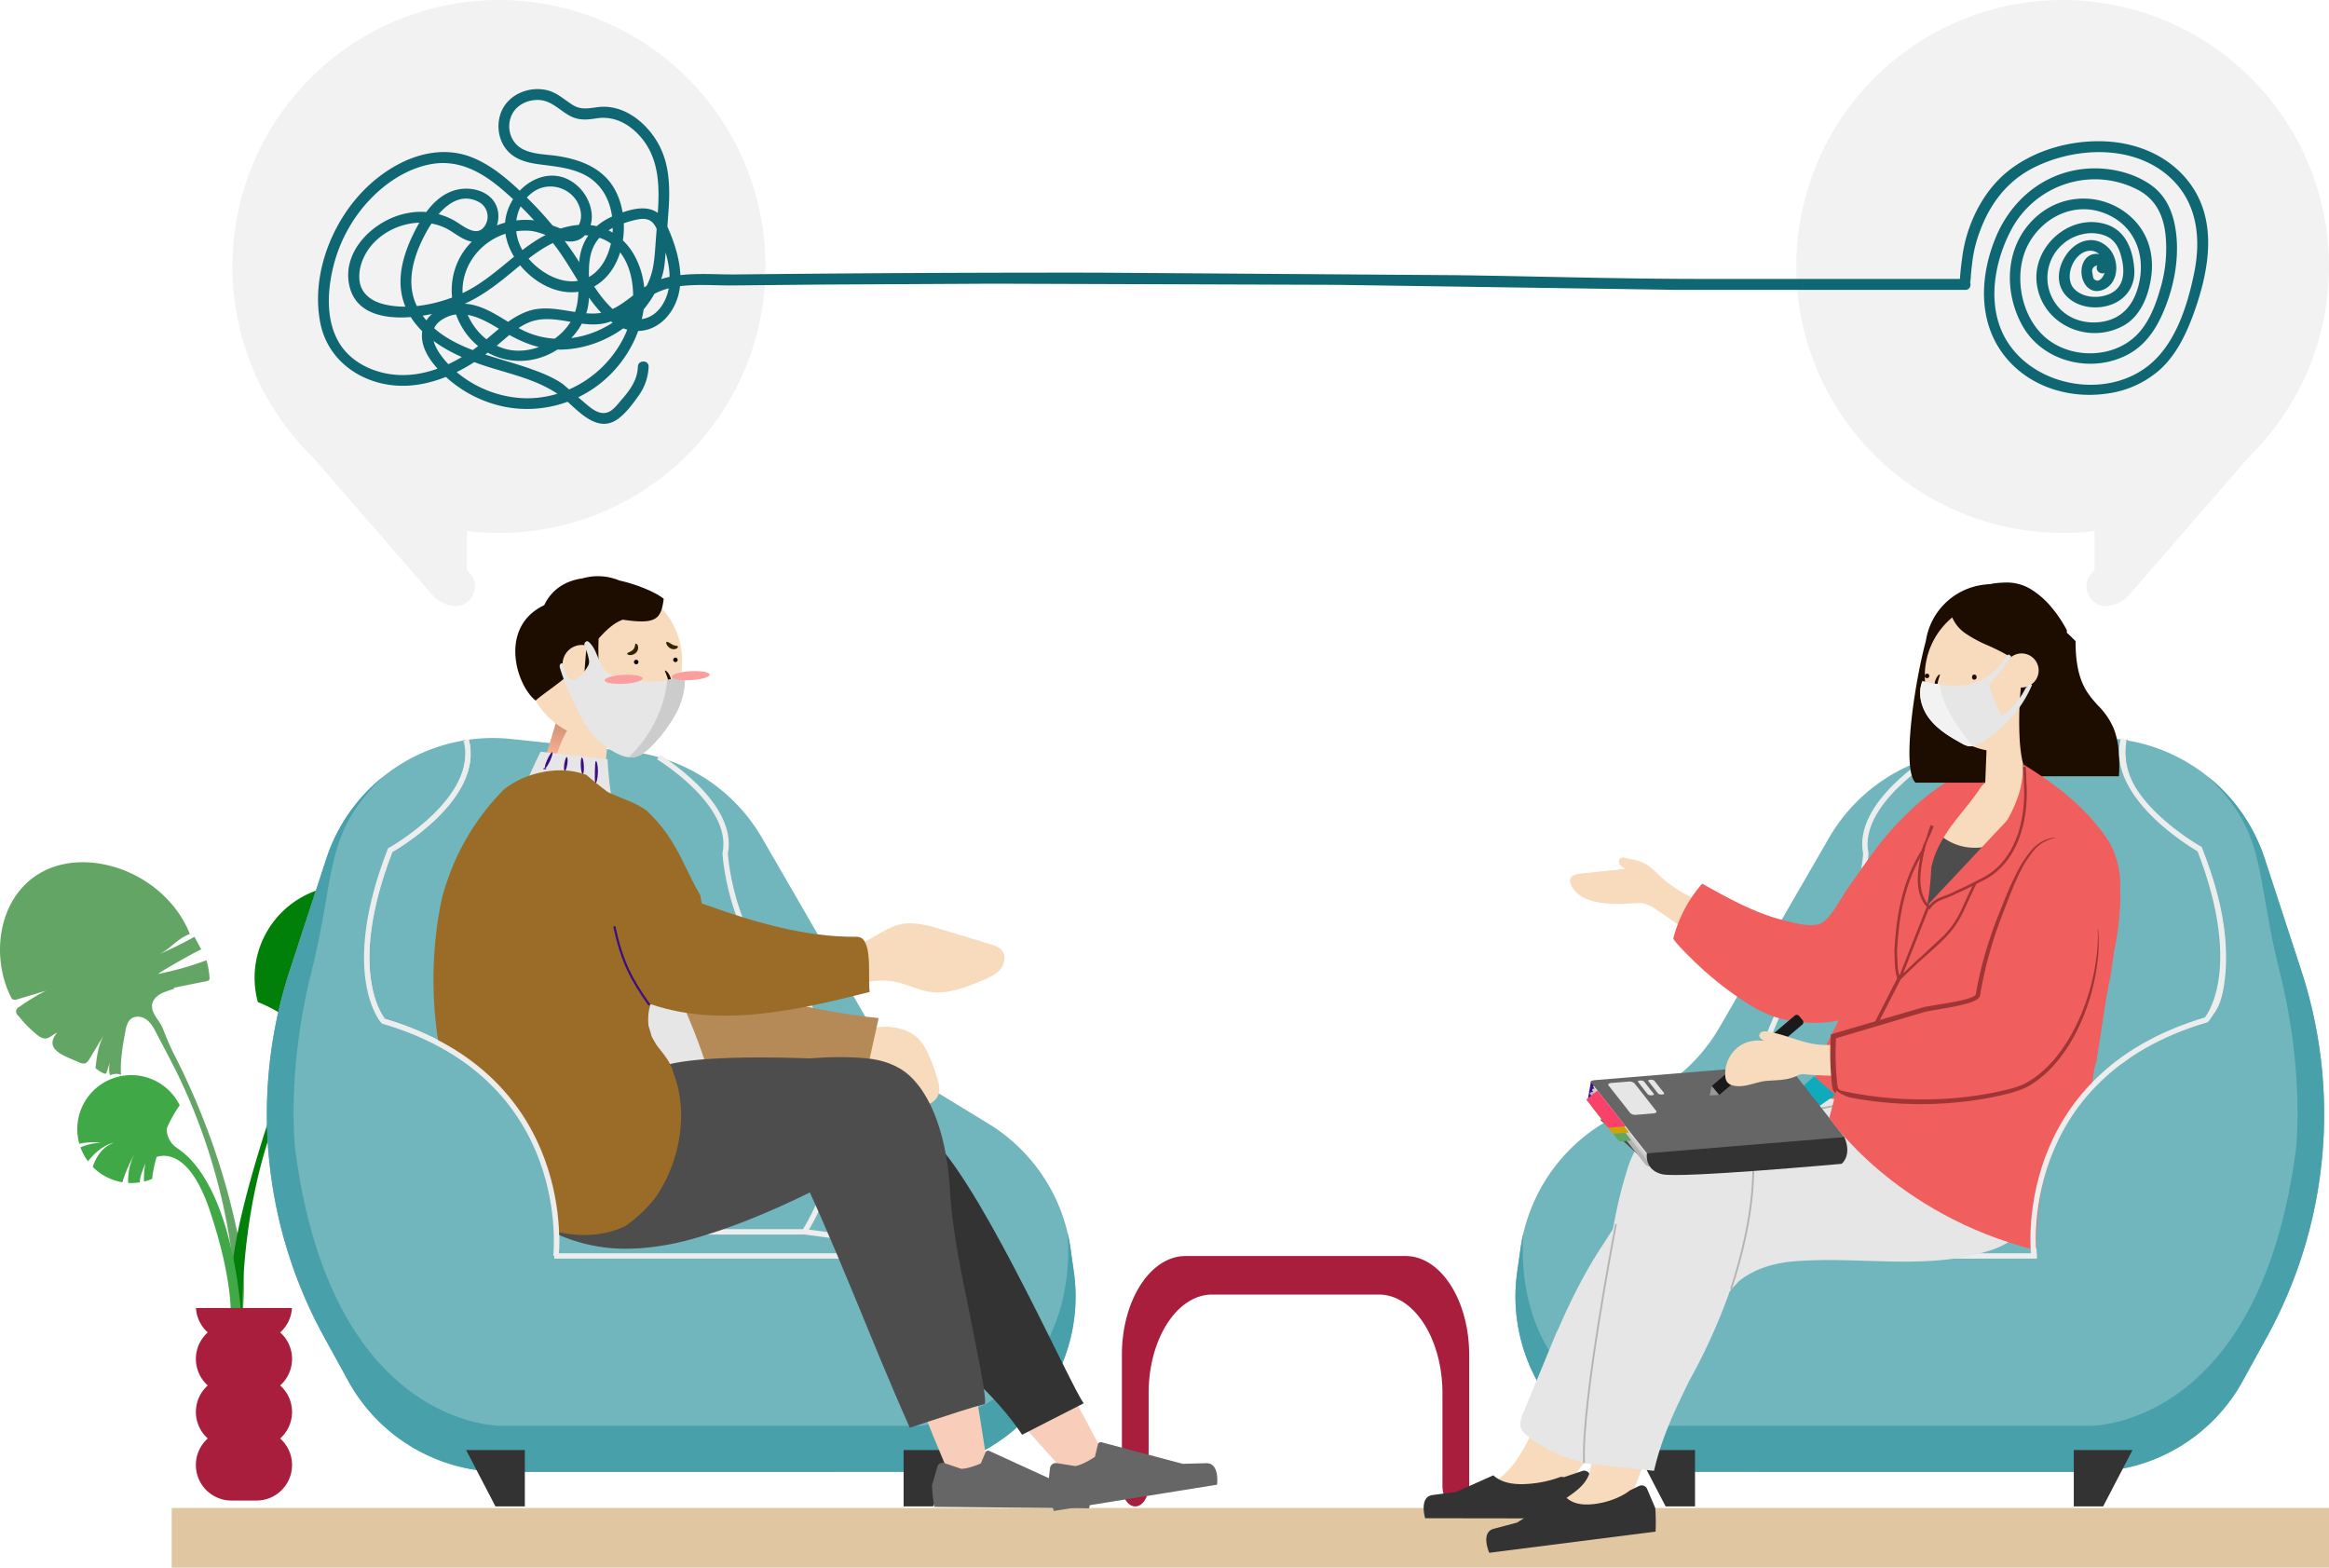 <svg xmlns="http://www.w3.org/2000/svg" width="624" height="420" fill="none" xmlns:v="https://vecta.io/nano"><style><![CDATA[.B{fill:#f7dbbc}.C{fill:#e6e6e6}.D{stroke-miterlimit:10}.E{fill:#333}.F{fill:#1c0d00}.G{fill:#f15e5e}.H{fill:#71b6bd}.I{stroke:#ededed}.J{stroke-width:1.439}.K{fill:#4d4d4d}]]></style><path fill="#ac6700" fill-opacity=".37" d="M46 404h578v16H46z"/><path d="M61.503 331.945c1.041 6.583 1.737 13.699 1.411 20.392a50.2 50.2 0 0 1-1.775 10.993c-.36 1.291-4.117 8.757-3.743 9.457.48.907 1.886.912 2.682.264s1.128-1.698 1.406-2.682c3.071-10.892 5.081-23.9 3.085-35.152a188.09 188.09 0 0 0-9.98-35.094 188.87 188.87 0 0 0-7.845-17.451c-1.247-2.437-2.197-4.798-3.181-7.269-.806-2.015-3.167-3.963-2.802-6.31.202-1.271 1.228-2.279 2.366-2.879s2.399-.907 3.618-1.372c.168.101-.24.24-.24.043s.23-.288.422-.326l8.464-1.723c.238-.02.462-.126.629-.297a.96.96 0 0 0 .115-.653c-.101-1.568-.375-3.121-.816-4.63-4.211 1.577-8.544 2.806-12.955 3.676.797-.778 11.463-6.761 11.573-6.555l-1.843-3.407c-3.126 1.758-6.346 3.344-9.644 4.751 3.152-1.349 4.957-4.28 8.426-5.485-3.575-8.991-11.842-15.791-21.198-18.233-5.436-1.439-11.367-1.439-16.549.72-13.344 5.623-16.069 22.705-10.191 34.398a1.44 1.44 0 0 0 .456.61 1.49 1.49 0 0 0 1.219 0l7.677-2.299a56.55 56.55 0 0 0-7.121 4.319c-.223.091-.417.24-.563.432a1.35 1.35 0 0 0-.164 1.36c.096.221.25.412.444.554a32.97 32.97 0 0 0 4.875 4.995c.758.628 1.665 1.262 2.639 1.099 1.06-.178 1.919-1.157 2.879-1.517-3.8 4.612 2.236 6.281 5.83 7.893.481.285 1.044.398 1.598.322.614-.158 1.003-.753 1.329-1.296l3.699-6.156c-1.473 2.841-1.756 5.59-2.154 8.704.668.598 1.428 1.084 2.25 1.44.072.041.152.067.234.077a.62.62 0 0 0 .246-.02c.074-.048.138-.11.188-.184a.65.65 0 0 0 .1-.243l.864-2.701a7.29 7.29 0 0 0 0 3.565 4.27 4.27 0 0 1 2.956-.182c-.23-3.839.456-7.677 1.142-11.458.235-1.315.557-2.764 1.636-3.551s2.769-.605 3.925.182 1.919 2.02 2.548 3.263c2.226 4.318 4.578 8.579 6.66 12.993 3.387 7.176 6.228 14.598 8.498 22.202 2.012 6.695 3.575 13.517 4.678 20.421z" fill="#63a564"/><path d="M116.802 268.58c1.022-3.671 1.183-7.529.469-11.273s-2.282-7.273-4.583-10.311-5.273-5.503-8.684-7.204-7.168-2.591-10.979-2.601a24.76 24.76 0 0 0-19.714 9.702c-2.317 3.026-3.904 6.547-4.637 10.287s-.593 7.599.411 11.275a39.45 39.45 0 0 1 7.221 3.791l.038.024c.345.235 2.965 2.231 1.919 8.109-1.142 6.286-19.241 51.849-16.064 70.025l1.943 16.894 1.224-3.195s-4.774-45.583 16.496-81.21c0 0 3.517-2.74 7.154.72a47.91 47.91 0 0 1 2.222 2.98 22.87 22.87 0 0 0 1.723.062c1.87.002 3.734-.209 5.556-.629-1.307-5.98-4.084-11.541-8.08-16.179 0 0 7.831 8.066 10.752 15.426a24.75 24.75 0 0 0 8.666-5.278c-.638-1.881-3.839-10.163-11.165-10.163a17.83 17.83 0 0 1 7.986 1.485 17.82 17.82 0 0 1 6.499 4.873 24.68 24.68 0 0 0 2.088-3.541 7.64 7.64 0 0 0-2.059-3.009c-.919-.822-2.024-1.41-3.219-1.712 0 0 3.972-.471 6.818.652z" fill="#007f09"/><path d="M64.558 351.761s-1.895-34.148-17.149-44.22a6.13 6.13 0 0 1-2.035-2.248 6.14 6.14 0 0 1-.71-2.948 34.33 34.33 0 0 1 3.071-5.653 18.66 18.66 0 0 1 .408-.585 14.46 14.46 0 0 0-7.697-7.076c-3.358-1.317-7.087-1.331-10.455-.039a14.46 14.46 0 0 0-8.742 17.426 17.26 17.26 0 0 1 5.791-.268 15.39 15.39 0 0 0-5.48 1.228c.443 1.23 1.052 2.394 1.809 3.46l.201.278c3.656-4.626 6.962-4.966 6.962-4.966-3.306 1.123-4.918 4.15-5.686 6.453 2.15 2.193 4.944 3.64 7.975 4.132.581-2.447 2.495-6.267 3.234-7.678-1.225 2.434-1.813 5.138-1.708 7.86a14.38 14.38 0 0 0 3.143-.168c-.13-1.531 1.209-4.443 1.607-5.278-.619 1.439-.523 5.057-.523 5.062a14.39 14.39 0 0 0 2.207-.729c.057-.725.163-1.44.288-2.14.231-1.255.531-2.496.897-3.719 2.087-.696 8.872-1.511 14.174 14.169 6.353 18.771 5.662 28.458 5.662 28.458l2.754-.811zm-28.252-43.183c.014-.03.03-.059.048-.087-.015.025-.031.049-.048.072v.015z" fill="#40a847"/><path d="M75.062 356.964a9.52 9.52 0 0 0 2.233-2.961 9.51 9.51 0 0 0 .93-3.589H52.501c.145 2.517 1.285 4.873 3.167 6.55a9.49 9.49 0 0 0-3.186 7.101c.001 1.342.283 2.669.832 3.894a9.5 9.5 0 0 0 2.354 3.212 9.52 9.52 0 0 0-3.185 7.104 9.51 9.51 0 0 0 .833 3.892c.549 1.225 1.351 2.319 2.352 3.212a9.49 9.49 0 0 0-3.186 7.101 9.52 9.52 0 0 0 .725 3.645c.479 1.156 1.18 2.205 2.065 3.09a9.52 9.52 0 0 0 6.735 2.789h6.717c2.526 0 4.949-1.003 6.735-2.789s2.79-4.209 2.79-6.735a9.51 9.51 0 0 0-.831-3.891 9.5 9.5 0 0 0-2.35-3.21 9.54 9.54 0 0 0 2.349-3.213 9.52 9.52 0 0 0 .831-3.891c0-1.341-.283-2.668-.831-3.892a9.53 9.53 0 0 0-2.349-3.212 9.51 9.51 0 0 0 2.35-3.213 9.52 9.52 0 0 0 .831-3.893 9.51 9.51 0 0 0-.831-3.891 9.5 9.5 0 0 0-2.35-3.21h-.005zm318.567 5.987v35.074c0 3.066-1.602 5.552-3.579 5.552s-3.58-2.486-3.58-5.552v-24.754c0-14.61-7.634-26.452-17.052-26.452h-44.624c-9.414 0-17.048 11.842-17.048 26.452v24.754c0 3.066-1.602 5.552-3.579 5.552s-3.58-2.486-3.58-5.552v-35.074c0-14.611 7.634-26.453 17.048-26.453h58.956c9.404 0 17.038 11.842 17.038 26.453z" fill="#aa1e3d"/><path d="M213.969 394.334h-79.482a46.96 46.96 0 0 1-23.915-6.543 46.97 46.97 0 0 1-17.253-17.808l-6.506-11.837c-8.164-14.858-13.191-31.234-14.771-48.113a123.89 123.89 0 0 1 5.587-50.019l9.783-29.917a46.96 46.96 0 0 1 19.102-24.826c9.021-5.846 19.774-8.42 30.464-7.293l31.461 3.32c7.365.776 14.441 3.283 20.652 7.315s11.38 9.478 15.085 15.889l29.308 50.707c3.931 6.797 9.502 12.501 16.203 16.593l15.091 9.207a47 47 0 0 1 14.799 14.296 46.99 46.99 0 0 1 7.272 19.249l.878 6.237c1.084 7.69.244 15.528-2.445 22.813a46.96 46.96 0 0 1-12.962 18.932c-8.584 7.587-19.645 11.774-31.102 11.774l-27.249.024z" class="H"/><g class="D I J"><path d="M176.438 202.835s20.632 12.423 17.854 25.838c0 0 1.603 28.036 21.285 38.688 0 0 19.433 30.709 0 62.641l48.582 6.477h-115.21s5.552-47.655-46.269-62.923c0 0-11.103-12.476 1.852-45.804 0 0 24.553-13.68 20.373-29.509"/><path d="M215.578 330.021H149.07"/></g><path d="M93.319 369.985l-6.506-11.838c-8.164-14.858-13.191-31.234-14.771-48.113a123.89 123.89 0 0 1 5.587-50.019l9.783-29.917a46.85 46.85 0 0 1 15.114-21.923c-15.896 15.46-12.336 25.186-19.116 52.3s-4.318 47.502-4.318 47.502c9.865 75.27 55.515 74.017 55.515 74.017h112.278c44.82-7.979 39.125-51.547 39.072-51.964.36 1.487.652 2.994.868 4.525l.878 6.237c1.084 7.69.244 15.528-2.445 22.813a46.96 46.96 0 0 1-12.962 18.932c-8.584 7.587-19.645 11.774-31.102 11.774H134.487a46.97 46.97 0 0 1-23.911-6.532 46.98 46.98 0 0 1-17.257-17.794z" fill="#47a0aa"/><path d="M480.232 394.335h79.482c8.413 0 16.672-2.26 23.913-6.544a46.96 46.96 0 0 0 17.251-17.807l6.506-11.837a123.87 123.87 0 0 0 14.775-48.113 123.89 123.89 0 0 0-5.586-50.02l-9.774-29.917c-3.341-10.219-10.086-18.983-19.109-24.828s-19.779-8.419-30.471-7.291l-31.462 3.321a46.97 46.97 0 0 0-20.651 7.316c-6.211 4.033-11.38 9.477-15.086 15.888l-29.307 50.707a46.98 46.98 0 0 1-16.199 16.592l-15.095 9.208c-5.924 3.615-10.974 8.499-14.785 14.299s-6.29 12.373-7.258 19.245l-.883 6.238c-1.083 7.689-.242 15.527 2.447 22.812s7.141 13.79 12.96 18.932a46.98 46.98 0 0 0 31.107 11.775l27.225.024z" class="H"/><g class="D J"><path d="M517.764 202.835s-20.633 12.423-17.859 25.838c0 0-1.603 28.036-21.28 38.688 0 0-19.433 30.709 0 62.641l-48.582 6.477h115.205s-5.552-47.655 46.269-62.923c0 0 11.103-12.476-1.852-45.804 0 0-24.548-13.68-20.369-29.509" class="I"/><path d="M478.625 330.021h66.508" stroke="#e6e6e6"/></g><path d="M600.878 369.985l6.506-11.838c8.166-14.857 13.194-31.233 14.775-48.113s-.321-33.904-5.586-50.019l-9.774-29.917a46.86 46.86 0 0 0-15.095-21.923c15.896 15.46 12.341 25.186 19.116 52.3s4.318 47.502 4.318 47.502c-9.894 75.27-55.544 74.017-55.544 74.017H447.316c-44.82-7.979-39.129-51.547-39.072-51.964-.359 1.487-.652 2.994-.868 4.525l-.883 6.237c-1.083 7.69-.242 15.528 2.447 22.813s7.141 13.789 12.96 18.932c8.586 7.587 19.649 11.774 31.107 11.774h106.707c8.411.003 16.668-2.254 23.909-6.533a46.97 46.97 0 0 0 17.255-17.793z" fill="#47a0aa"/><path d="M257.83 388.472h-15.733v15.104h7.869l7.864-15.104zm-132.943 0h15.728v15.104h-7.864l-7.864-15.104zm446.463 0h-15.729v15.104h7.864l7.865-15.104zm-132.944 0h15.733v15.104h-7.869l-7.864-15.104z" class="E"/><path d="M161.094 216.98l-18.463-2.462 8.301-27.436 12.796 1.703-2.634 28.195z" class="B"/><path d="M158.503 188.09l-7.571-1.008-8.301 27.436 5.719.763a29.94 29.94 0 0 1-.101-8.637c1.061-7.739 4.899-14.318 10.254-18.554z" fill="url(#A)"/><path d="M161.703 198.162c11.63 0 21.059-9.429 21.059-21.06s-9.429-21.059-21.059-21.059-21.06 9.429-21.06 21.059 9.429 21.06 21.06 21.06z" class="B"/><path d="M156.593 192.868c-.825-4.318.245-16.367.586-19.917a4.87 4.87 0 0 0-.61-.12c-1.017-.134-2.051.038-2.97.494a5.17 5.17 0 0 0-2.858 5.002c.074 1.023.451 2.001 1.083 2.809-1.406 1.517-6.564 4.942-8.325 6.545-5.278-4.189-9.913-19.754 2.308-25.546 2.169-4.519 6.002-6.578 10.287-7.197a14.97 14.97 0 0 1 9.841.576c5.681 1.262 10.58 3.695 11.895 4.928-.725 5.441-1.996 6.914-10.978 5.575-2.366.873-4.319 2.658-6.459 5.057 0 .178-.959 16.54 4.04 17.212s12.735-1.291 14.952-.998c1.612.216.983 2.188-.288 3.541-1.046 1.118-8.484 1.065-8.738 2.979-.144 1.08.96 1.224 1.881 1.349.725.096 1.368.182 1.305.671-.249 1.881-.125 5.494-3.359 5.058s-12.624-2.903-13.593-8.018z" class="F"/><path d="M253.8 356.295c-10.321-15.004-18.838-28.396-21.592-33.544a11.08 11.08 0 0 1-1.329-4.28l16.669-10.633c.549.281 1.039.667 1.439 1.137 7.068 8.512 24.471 38.434 48.731 84.314l-8.157 5.686c-16.659-17.869-29.735-33.919-35.761-42.68z" fill="#f8cdba"/><path d="M273.861 384.374c-14.716-22.072-41.173-32.148-50.918-60.822l27.652-17.638c13.799 14.395 36.672 66.321 39.772 70.025l-16.506 8.435z" class="E"/><path d="M283.136 391.981c-.203-.035-.411-.029-.612.017s-.391.132-.559.251-.31.271-.42.445a1.6 1.6 0 0 0-.218.573v.077l-.638 5.45a50.93 50.93 0 0 0 1.679 6.003l43.707-7.039s.797-5.907-2.946-5.758l-6.237.168-21.775-5.782a.78.78 0 0 0-.594.081c-.18.104-.311.275-.365.476l-.797 3.358s-3.143 2.131-5.278 2.472l-4.947-.792z" fill="#666"/><path d="M231.359 275.509c2.529-.068 5.062-.653 7.643-.341 2.692.326 5.384 1.339 7.251 3.306 1.127 1.292 2.026 2.767 2.658 4.361.926 2.091 1.703 4.244 2.327 6.444a8.06 8.06 0 0 1 .422 3.062c-.302 2.72-3.637 4.615-6.127 3.483-2.059-.931-3.085-3.267-4.914-4.587-1.516-1.094-3.44-1.406-5.278-1.684-5.479-.83-10.604-2.27-16.122-3.047-1.516-.206-3.138-.48-4.284-1.473-4.607-4.103 3.229-9.923 6.78-10.604 2.878-.552 5.354.83 8.157 1.046a14.46 14.46 0 0 0 1.487.034z" class="B"/><path d="M130.894 260.541c2.221 1.713 44.949 30.296 100.762 29.13l3.762-16.909s-68.528-6.333-81.363-39.345-23.161 27.124-23.161 27.124z" fill="#b68a56"/><path d="M256.265 399.411l8.978-2.524c-7.37-48.054-13.579-79.875-17.221-89.582-2.399-6.41-21.069-5.839-19.049 7.029.85 5.398 4.271 19.865 8.795 36.313 2.644 9.606 9.28 27.825 18.497 48.764z" fill="#f8cdba"/><path d="M253.023 391.973c-.369-.129-.773-.106-1.125.063a1.47 1.47 0 0 0-.751.839v.072l-1.44 4.928c.081 1.947.283 3.888.605 5.811l41.466.403s1.67-5.326-1.809-5.787l-5.758-.825-19.193-8.781a.73.73 0 0 0-.959.365l-1.267 2.994s-3.239 1.473-5.278 1.439l-4.491-1.521z" fill="#666"/><path d="M127.588 300.636l61.546-3.393c2.817-.158 2.044-4.467 1.516-6.636-6.084-25.008-25.91-51.23-27.887-87.197l-17.916-2.015c-13.291 26.059-16.65 57.4-17.259 99.241z" class="C"/><path d="M238.556 307.593s-27.349 17.274-53.317 24.404c-4.446 1.247-9.004 2.051-13.608 2.399-1.401.102-2.762.152-4.083.149-15.081.081-34.183-8.637-32.062-23.857.811-10.906 17.039-9.39 24.836-16.055 1.127-.777 2.264-1.531 3.402-2.245 5.671-3.589 11.309-6.329 15.834-7.346 16.256-3.671 56.618-.423 56.618-.423l2.38 22.974z" class="K"/><path d="M178.189 179.65c.077-.067.394.111.754.557.454.598.761 1.294.897 2.033s.096 1.498-.115 2.218c-.178.547-.408.826-.509.787-.22-.081.115-1.343-.182-2.879s-1.022-2.562-.845-2.716z" class="F"/><g fill="#3b0f7f"><path d="M147.98 201.525c.206.096-.058 1.123-.595 2.298s-1.137 2.049-1.344 1.953.063-1.123.6-2.293 1.132-2.049 1.339-1.958z"/><path d="M145.951 205.742c.23 0 .417.063.422.163s-.173.197-.398.207-.418-.058-.422-.163.187-.197.398-.207zm5.911-2.907c.226.034.283.902.135 1.919s-.48 1.857-.682 1.824-.283-.903-.129-1.92.456-1.871.676-1.823zm4.035.119c.226 0 .48.96.533 2.212s-.062 2.241-.288 2.255-.48-.959-.533-2.212.063-2.245.288-2.255zm3.791.911c.22-.029.547 1.314.513 2.994s-.408 3.008-.629 2.975-.22-1.368-.192-2.99.082-2.96.308-2.979z"/></g><path d="M135.14 211.379a24.23 24.23 0 0 1 3.421-2.169 25.63 25.63 0 0 1 12.826-2.807 20.79 20.79 0 0 1 5.758 1.209s1.751 1.603 5.652 4.554c3.805 1.814 7.346 2.778 10.369 4.937a40.06 40.06 0 0 1 7.37 9.17c2.485 4.145 4.477 9.164 7.077 13.54a94 94 0 0 0 .547 2.879l.605 2.879c2.289 7.994 7.197 18.233.245 24.375-2.879 2.456-8.599-7.783-13.277-2.663-.66.604-1.19 1.337-1.555 2.154-.267.905-.428 1.837-.48 2.778a14.59 14.59 0 0 0 .087 2.74c.288.854.547 1.737.787 2.658.398.782.844 1.56 1.319 2.323 1.68 2.288 3.724 4.318 4.535 7.518a28.87 28.87 0 0 1 1.276 4.199c2.255 10.023-.518 21.486-6.411 29.614-.889 1.088-1.836 2.127-2.835 3.114a44.04 44.04 0 0 1-2.332 2.126c-.8.678-1.63 1.318-2.49 1.919-6.718 3.306-15.168 3.114-22.552.274a31.4 31.4 0 0 1-4.256-2.015c-22.225-20.69-28.765-57.157-22.331-86.426a67.49 67.49 0 0 1 1.243-4.006c3.144-9.37 8.416-17.884 15.402-24.874z" fill="#9a6c27"/><path d="M225.874 253.57c5.849.087 8.743-3.589 13.886-5.513 4.069-1.526 8.599-.264 12.759 1.003l12.849 3.911c1.142.35 2.351.743 3.1 1.669 1.166 1.44.72 3.69-.48 5.096s-2.98 2.164-4.688 2.879c-4.544 1.919-9.39 3.867-14.265 3.104-2.615-.412-5.038-1.583-7.586-2.307-7.36-2.107-12.955 1.05-19.994 2.068" class="B"/><path d="M153.835 229.944c11.247 6.238 23.784 8.373 35.641 12.605 12.638 4.511 26.126 8.474 39.657 8.426.583-.065 1.173.051 1.689.331 2.965 2.044 1.646 11.276 2.193 14.443-19.711 4.98-40.881 9.903-59.935 2.821" fill="#9a6c27"/><path d="M173.751 269.405c-4.842-6.838-7.351-11.516-9.448-21.18l.566-.124c2.073 9.567 4.563 14.197 9.357 20.968l-.475.336z" fill="#3b0f7f"/><path d="M170.421 176.767c-.158.008-.305.08-.411.198a.59.59 0 0 0-.15.43c.009.158.08.306.198.411a.6.6 0 0 0 .43.151.61.61 0 0 0 .226-.059.6.6 0 0 0 .185-.139.59.59 0 0 0 .118-.201.6.6 0 0 0 .033-.23c-.005-.078-.024-.155-.058-.225a.61.61 0 0 0-.341-.304.58.58 0 0 0-.23-.032zm10.518-.582c-.078.004-.155.024-.225.058a.58.58 0 0 0-.186.14c-.052.058-.092.126-.118.2a.6.6 0 0 0-.033.23c.005.078.024.155.058.225a.61.61 0 0 0 .341.304.58.58 0 0 0 .23.032c.158-.008.305-.08.411-.198a.59.59 0 0 0 .15-.43c-.009-.158-.08-.306-.198-.411s-.273-.159-.43-.15z" fill="#000"/><path d="M188.338 291.477c4.28-2.951 9.423-4.319 14.471-5.552 9.357-2.293 19.634-3.272 29.269-2.399 4.184.379 8.397 1.742 11.516 4.568 7.615 6.914 10.378 20.575 10.906 30.464.696 13.051 3.92 25.843 6.343 38.76.226 1.218 3.935 18.559 2.918 18.833-7.845 2.14-22.206 7.197-20.009 6.314-10.882-24.336-19.836-49.22-31.586-73.182" class="K"/><path d="M181.606 173.162c.096.111 0 .403-.379.61-.252.112-.526.165-.802.153s-.545-.087-.786-.22c-.436-.232-.789-.592-1.013-1.032-.153-.317-.168-.561-.052-.662s.359-.039.642.12l.96.571a3.14 3.14 0 0 0 .878.292c.23.053.451.044.552.168zm-11.31-.691c.111-.091.437.043.61.537a1.86 1.86 0 0 1 .013.988c-.084.324-.255.619-.493.855a2.21 2.21 0 0 1-.779.507c-.293.112-.607.16-.92.141-.451-.039-.695-.211-.686-.365 0-.317.984-.48 1.574-1.075a2.03 2.03 0 0 0 .48-.959c.091-.284.072-.533.201-.629zm4.381 21.664c-.129.086-.345 0-.604-.044a1.92 1.92 0 0 0-.897-.05c-.298.054-.58.178-.821.362-.225.144-.398.293-.557.255s-.249-.303-.105-.706c.111-.263.286-.495.509-.674s.487-.3.769-.351a1.72 1.72 0 0 1 .843.056 1.73 1.73 0 0 1 .715.451c.278.326.273.619.148.701z" fill="#332501"/><path d="M162.423 179.857c.151.14.311.27.48.389 2.994 2.048 7.197 2.293 10.69 2.355 2.985.048 6.176-.134 8.603-1.876a1.08 1.08 0 0 1 .725-.302c.398.048.595.528.6.931.043 3.014-.593 5.998-1.862 8.733-1.855 3.662-4.285 7.004-7.197 9.898-1.305 1.315-2.812 2.596-4.645 2.879-1.607.235-3.229-.35-4.678-1.094-2.297-1.18-4.356-2.775-6.075-4.702-2.197-2.471-3.766-5.412-5.1-8.416-1.44-3.21-2.879-6.142-3.872-9.524-.123-.305-.157-.638-.096-.96.018-.077.051-.15.098-.214a.55.55 0 0 1 .174-.159c.068-.041.143-.068.222-.079a.6.6 0 0 1 .235.015 22.65 22.65 0 0 0 .96 2.788 2.99 2.99 0 0 0 .902 1.353c1.761 1.257 4.62-2.529 5.143-3.886a2.67 2.67 0 0 0 0-1.483c-.182-.939-.464-1.856-.839-2.735a2.3 2.3 0 0 1-.298-1.334c.091-.456.667-.825 1.032-.542 2.404 1.876 2.562 5.93 4.798 7.965z" class="C"/><path d="M182.936 180.421a1.08 1.08 0 0 0-.725.302c-1.043.725-2.224 1.23-3.469 1.483a26.26 26.26 0 0 1-.801 4.692c-1.037 3.888-2.754 7.561-5.072 10.849a30.69 30.69 0 0 1-4.458 5.11c.467.063.94.063 1.406 0 1.833-.273 3.359-1.554 4.645-2.879 2.912-2.894 5.342-6.236 7.197-9.898 1.269-2.734 1.905-5.719 1.862-8.733.01-.398-.187-.878-.585-.926z" fill="#ccc"/><path d="M167.152 183.196c2.808-.155 5.054-.815 5.018-1.474s-2.342-1.067-5.149-.912-5.054.815-5.018 1.474 2.342 1.067 5.149.912zm17.965-.988c2.807-.155 5.054-.815 5.017-1.474s-2.341-1.067-5.149-.912-5.053.815-5.017 1.473 2.342 1.068 5.149.913z" fill="#fa9e9f"/><path d="M124.46 198.085c2.346 13.54-10.129 23.137-20.206 29.375-4.318 10.556-7.197 22.071-6.237 33.587.48 4.318.96 8.637 4.318 11.995 7.197 2.879 14.395 5.278 21.112 10.077a14.59 14.59 0 0 0 3.359 2.399c8.157 6.717 14.394 14.394 17.753 23.991 2.879 7.197 3.839 14.874 4.112 22.311a40.35 40.35 0 0 1-.168 4.506v32.306s-50.054-4.932-57.784-49.968-4.006-86.675 9.256-97.471a258.84 258.84 0 0 0 24.486-23.108z" class="H"/><path d="M148.949 336.497s5.552-47.656-46.269-62.924c0 0-11.103-12.475 1.852-45.803 0 0 24.553-13.68 20.373-29.509" class="D I J"/><path d="M413.1 405.389l1.123-.84a20.03 20.03 0 0 0 2.126-1.972 21.71 21.71 0 0 0 1.919-2.399l2.217-2.975c33.189-44.892 32.627-51.235 19.576-58.437-9.735-6.324-17.182 14.63-23.357 30.166l-2.011 4.938c-4.606 9.927-7.61 21.788-18.991 25.329l17.398 6.19z" class="B"/><path d="M383.874 400.52l6.266-.826 9.971-4.452c2.025 1.919 5.062 2.399 7.749 2.37a31.19 31.19 0 0 0 9.597-1.703l.767-.269c.291.046.584.07.878.072l4.832-1.627c.4-.134.837-.103 1.215.085a1.59 1.59 0 0 1 .8.918c.002.024.002.048 0 .072l1.512 5.36a51.22 51.22 0 0 1-.725 6.285l-44.906-.062s-1.727-5.772 2.044-6.223z" class="E"/><path d="M460.655 244.541l-7.787-4.28a40.91 40.91 0 0 1-6.526-4.155c-1.717-1.44-3.195-3.186-5.076-4.405s-3.795-1.368-5.864-1.881c-.351-.11-.728-.11-1.079 0-.629.264-.725 1.19-.36 1.766.427.539 1 .946 1.651 1.17l-12.073 1.267c-1.175.125-2.624.48-2.879 1.641a2.4 2.4 0 0 0 .293 1.468c2.514 5.307 10.796 5.202 15.834 4.923 1.372-.076 2.769-.23 4.093.135 1.066.355 2.069.878 2.97 1.55 4.798 3.198 9.469 6.557 14.011 10.076" class="B"/><path d="M537.537 206.328c-.307-1.138-1.468-1.886-2.634-2.044-1.179-.092-2.362.082-3.465.508-9.054 2.913-16.63 9.026-23.117 15.834-5.12 5.365-9.179 11.588-13.435 17.619-1.694 2.399-4.146 7.375-6.622 8.91-2.552 1.584-7.509.111-10.364-.604-7.787-1.948-14.874-5.916-21.846-9.817-3.676 4.2-6.318 9.202-7.716 14.606-.187.724 6.473 7.067 7.198 7.739a91 91 0 0 0 10.513 8.339c3.205 2.179 6.592 4.175 10.306 5.278 5.537 1.641 13.838 1.992 19.289-.244 4.357-1.785 7.84-6.305 11.962-8.743 6.343-3.747 12.955-7.058 19.135-11.036" class="G"/><path d="M520.273 322.215l1.132-11.276a1.01 1.01 0 0 0-.902-1.099l-38.865-3.906c-.266-.025-.531.055-.738.224a1.01 1.01 0 0 0-.366.678l-1.108 11.271 40.847 4.108z" fill="#0f8784"/><path d="M537.268 209.676v-.125a17.86 17.86 0 0 0 15.868-17.753v-17.427a17.85 17.85 0 0 0-17.849-17.854h-1.641a17.85 17.85 0 0 0-11.643 4.319c-3.239 2.786-5.371 6.642-6.01 10.867-2.879 10.556-6.588 34.249-2.783 37.973h24.058z" class="F"/><path d="M531.524 219.263h17.969l-4.448-27.292h-12.451l-1.07 27.292z" class="B"/><path d="M537.68 191.971h7.365l4.448 27.292h-5.575a28.95 28.95 0 0 0 1.195-8.234c0-7.543-2.865-14.327-7.433-19.058z" fill="url(#B)"/><path d="M536.021 201.37c11.22 0 20.315-9.095 20.315-20.315a20.32 20.32 0 0 0-20.315-20.316 20.32 20.32 0 0 0-20.316 20.316 20.32 20.32 0 0 0 20.316 20.315z" class="B"/><path d="M543.631 207.959h24.082c.176-2.51.131-5.031-.135-7.533a20.67 20.67 0 0 0-1.209-5.125 19.4 19.4 0 0 0-4.241-6.276c-2.97-3.272-6.036-6.655-6.036-17.273l-.619-.61c-.591-.585-1.152-1.137-1.709-1.636v-.648a33.58 33.58 0 0 0-4.318-6.401c-1.439-1.708-3.126-3.191-5.004-4.4-1.949-1.268-4.216-1.961-6.54-2-4.28 0-7.634.887-10.245 2.711-1.997 1.519-3.688 3.403-4.985 5.551.626 2.141 1.965 4.003 3.796 5.278 1.959 1.329 4.049 2.454 6.237 3.359 2.086.911 4.111 1.952 6.065 3.119.567-.46 1.236-.776 1.951-.924s1.455-.121 2.158.077 1.347.562 1.88 1.06.939 1.118 1.183 1.806a4.57 4.57 0 0 1-.57 4.156c-.421.596-.979 1.083-1.626 1.42a4.57 4.57 0 0 1-2.097.514h-.206c-.479 4.848-.572 9.728-.279 14.591.25 3.32.874 7.624 2.467 9.184zm-23.934-27.249c-.081-.063-.369.134-.681.59-.391.604-.633 1.292-.706 2.007a4.57 4.57 0 0 0 .283 2.11c.212.508.452.758.543.714.206-.095-.211-1.276-.043-2.744s.786-2.538.604-2.677z" class="F"/><path d="M530.33 187.284c1.73 0 3.133-.514 3.133-1.147s-1.403-1.147-3.133-1.147-3.133.514-3.133 1.147 1.402 1.147 3.133 1.147z" fill="#fa9e9f"/><path d="M522.129 191.275c.144-.105.389 0 .677.044.072 0 .148.038.235.052l.254.048c.178 0 .374.039.581.043.194-.005.388-.021.58-.047.087 0 .178-.024.255-.048l.23-.053c.293-.072.532-.154.681-.053.039.035.067.08.083.13s.016.102.004.153a.68.68 0 0 1-.072.23c-.042.095-.099.182-.168.259a1.79 1.79 0 0 1-.639.48c-.301.137-.628.207-.959.207a2.32 2.32 0 0 1-.96-.207c-.247-.111-.466-.275-.643-.48-.065-.079-.122-.166-.168-.259-.037-.072-.061-.15-.072-.23-.009-.05-.004-.101.013-.148a.28.28 0 0 1 .088-.121z" fill="#2a1c10"/><path d="M528.414 181.103a.46.46 0 0 1 .125-.197.44.44 0 0 1 .197-.129c.072-.038.153-.056.235-.053l.163.024a.62.62 0 0 1 .269.158l.096.12c.053.096.081.203.081.312v.13c.005.081-.014.163-.052.235a.48.48 0 0 1-.125.196.44.44 0 0 1-.197.125.43.43 0 0 1-.235.053h-.163c-.101-.027-.194-.08-.269-.154l-.096-.124c-.053-.094-.081-.2-.081-.307v-.13c-.01-.09.008-.18.052-.259zm-12.119-.633a.61.61 0 0 1 .431.178c.115.114.179.269.179.431s-.064.317-.179.431a.61.61 0 0 1-.861 0c-.115-.114-.179-.269-.179-.431s.064-.317.179-.431a.61.61 0 0 1 .43-.178z" class="F"/><path d="M558.414 305.343c-5.518 3.628-11.66 7.135-18.171 9.333a48.29 48.29 0 0 1-3.949 1.151c-15.152 3.546-32.085-2.399-41.663-14.816a11.11 11.11 0 0 1-1.329-2.807c-.646-2.183-.612-4.511.096-6.675a83.02 83.02 0 0 1 .24-4.092c.115-1.358.255-2.721.427-4.074 1.219-6.265 2.889-12.434 4.995-18.459l1.272-3.512c5.57-11.429 12.345-22.436 18.65-34.106l2.217-3.929c3.68-6.305 7.84-12.13 14.044-16.156.881-.562 1.824-1.018 2.812-1.358 2.946-.96 6.305-.302 10.076 5.225a125.17 125.17 0 0 1 1.742 4.525c2.199 6.275 3.989 12.686 5.36 19.193.676 3.359 1.242 6.775 1.722 10.287 1.876 13.795 2.318 28.924 1.92 45.852l-.13 4.664-.149 4.798-.182 4.956z" class="B"/><path d="M555.209 234.786a152.54 152.54 0 0 0-5.312-19.049c-2.938 3.009-6.212 5.669-9.759 7.927-5.25 3.272-11.934 4.87-17.672 1.847a15.97 15.97 0 0 1-1.847-1.147l-1.637 2.923c-6.305 11.669-13.08 22.676-18.65 34.105a116.86 116.86 0 0 0-1.272 3.512c-2.109 6.025-3.778 12.194-4.995 18.459-.172 1.353-.315 2.711-.427 4.074s-.192 2.725-.24 4.093a11.22 11.22 0 0 0-.096 6.674 11.11 11.11 0 0 0 1.329 2.807c9.597 12.437 26.511 18.363 41.663 14.817a43.64 43.64 0 0 0 3.949-1.152c6.511-2.197 12.653-5.705 18.171-9.332l.168-4.966.149-4.799.129-4.663c.389-16.929-.053-32.057-1.919-45.852-.49-3.503-1.056-6.929-1.732-10.278z" class="K"/><g class="G"><path d="M531.606 209.384c-3.747 6.717-10.076 11.669-13.089 19.471-.448 1.151-.806 2.335-1.07 3.541-.335 7.881-1.839 15.669-4.463 23.108l-.763 2.538-4.021 12.955-.724 2.236c-2.217 7.428-5.489 14.635-7.121 22.072l-.959 2.946-1.92 5.796c-2.142-1.382-4.119-3.005-5.892-4.836a25.3 25.3 0 0 1-2.74-3.359c-1.252-2.082-2.562-4.05-2.562-6.012 1.31-11.784 11.785-20.301 10.153-32.796.133-1.155.34-2.301.619-3.43 2.481-10.005 10.321-17.567 16.64-25.728l1.55-2.755c3.642-6.472 7.893-13.132 15.45-15.104.581-.379.912-.643.912-.643z"/><path d="M538.237 219.264l-21.352 22.748-13.651 43.606-.729 2.346c-2.822 5.278-4.582 11.631-3.882 17 .137 1.054.381 2.091.729 3.095 4.554 8.09 15.834 13.022 22.168 6.684 5.633-5.638-1.411-11.995-1.175-18.555a24 24 0 0 1 .302-3.56c.15-1.026.405-2.034.763-3.008l.518-2.193 16.309-68.163z"/><path d="M518.718 266.171l1.583-5.494 1.502-4.798c1.602-5.062 3.229-10.556 5.172-16.026a116.58 116.58 0 0 1 1.521-4.069c.453-1.125.98-2.218 1.579-3.273l2.615-3.949c4.251-7.72 9.889-14.764 9.184-23.923 9.155 5.638 17.609 11.995 23.511 21.39a25.98 25.98 0 0 1 1.535 3.719c.853 2.603 1.235 5.338 1.128 8.075a54.54 54.54 0 0 1 0 4.318c-.137 3.56-.539 7.105-1.205 10.604-.124.687-.263 1.368-.407 2.044l-1.032 7.135c-.585 2.376-1.027 4.799-1.406 7.198l-2.284 14.745-.091.614a2.32 2.32 0 0 0-.336.859c-1.137 5.801-1.487 11.645-1.694 17.508-.691 2.879-1.473 5.787-2.365 8.671-.202.653-.319 1.331-.346 2.015l-7.12 8.478h-.48l-36.639-4.371c-3.056-11.736.566-31.673 6.075-51.47z"/></g><g fill="#a03535"><path d="M516.963 243.742l-.303-.307c-3.617-3.613-3.07-8.91-2.178-13.583l.398-1.958c.135-.633.331-1.128.514-1.699.906-1.583 1.161-3.641 1.919-5.182.102.097.224.169.358.213a.97.97 0 0 0 .414.042c-.513 1.799-1.545 3.358-2.048 5.023-.2.571-.36 1.154-.48 1.747l-.48 2.476c-.773 4.232-1.137 8.891 1.795 12.125a6.93 6.93 0 0 1 3.003-2.193 24.97 24.97 0 0 1 1.238-.48 20.56 20.56 0 0 0 2.701-1.18l1.814-.83 1.027-.48 4.712-2.399c9.016-4.765 11.516-16.228 10.863-25.363 0-1.406-.077-2.822-.187-4.228l.7-.057c.116 1.439.178 2.855.187 4.256.677 9.337-1.919 21.112-11.242 26.016l-4.731 2.399-1.036.479-1.795.821c-.89.471-1.814.875-2.763 1.209-.418.158-.821.312-1.21.48a6.16 6.16 0 0 0-2.95 2.289l-.24.364z"/><path d="M508.071 263.479l8.191-20.661.657.259-7.02 17.706 3.877-3.671 1.018-.892 6.184-5.758 1.238-1.416c2.083-2.476 3.407-5.479 4.688-8.387l2.068-4.381.619.331-2.044 4.319c-1.3 2.946-2.644 5.998-4.798 8.545l-1.272 1.44c-1.919 2.025-4.112 3.944-6.237 5.796l-1.008.883-6.161 5.887z"/><path d="M508.421 262.481c-.648-1.948-.705-3.359-.791-5.278v-.605l-.063-2.087c.451-7.975 1.728-18.267 7.629-27.292l.59.384c-5.81 8.886-7.067 19.063-7.514 26.932 0 .681 0 1.367.058 2.025l.029.614c.086 1.919.139 3.229.753 5.081l-.691.226z"/><path d="M501.555 277.364l-.786-.527 8.118-15.854.787.528-8.119 15.853z"/></g><path d="M497.822 295.891h-.706v8.157h.706v-8.157z" class="E"/><path d="M452.958 353.254c4.146-17.998 7.198-33.808 7.869-39.685 1.603-14.021-18.621-13.791-20.934-6.718-2.663 8.123-6.358 30.2-10.527 63.389l-.451 3.915a73.43 73.43 0 0 1-1.44 14.059c-.318 1.531-.726 3.042-1.223 4.525-.711 7.432-9.304 8.358-12.586 14.294 6.511 1.996 17.317 5.757 21.357-2.284a29.12 29.12 0 0 0 1.439-2.735c1.329-2.817 2.399-5.811 3.517-8.767.427-1.002.869-1.996 1.344-2.965l1.113-2.975c5.168-14.572 8.819-26.663 10.522-34.053z" class="B"/><path d="M400.255 409.559l6.108-1.617 12.552-7.624c.331.502.744.943 1.224 1.305 1.972 1.502 4.62 1.593 6.981 1.315 3.124-.369 6.857-1.55 9.596-3.656l2.347-1.142c.277-.145.588-.211.9-.189a1.68 1.68 0 0 1 .865.314c.213.167.378.387.48.638l2.183 5.11a51.62 51.62 0 0 1 .082 6.281c-.001.011-.006.021-.014.029s-.018.013-.029.014l-44.47 5.662c-.007.005-.015.008-.024.008s-.017-.003-.024-.008c-.197-.451-2.289-5.542 1.243-6.44z" class="E"/><g class="C"><path d="M497.62 295.027c-8.076-.821-15.647-1.574-23.847-1.387-1.085 0-2.169.077-3.253.139a103.32 103.32 0 0 0-16.314 2.251 40.12 40.12 0 0 0-3.143.998c-5.101 1.866-9.573 4.764-12.336 10.11-.662 1.088-1.244 2.224-1.742 3.397a25.62 25.62 0 0 0-1.252 3.665c-.442 1.366-.866 2.831-1.272 4.396-6.098 23.185-8.584 69.262-10.014 73.412l18.713 2.039c1.579-6.933 4.232-13.363 7.269-19.639l2.073-4.318c7.274-12.989 12.413-26.592 16.041-40.938l.998-4.055c.211-1.205.486-2.399.825-3.574.902-3.382 2.151-6.66 3.728-9.784.547-1.084 1.137-2.153 1.771-3.205.584-.825 1.215-1.614 1.89-2.366.775-1.083 1.627-2.109 2.548-3.071 4.515-4.956 11.17-5.935 16.861-7.864.156-.059.308-.128.456-.206z"/><path d="M550.439 296.106l-43.284-3.728c-4.348.854-19.793 5.604-35.723 10.681l-5.993 1.919c-7.116 2.154-13.982 5.278-21.002 8.786a14.52 14.52 0 0 0-4.011 2.495 64.17 64.17 0 0 1-2.087 3.545 132.11 132.11 0 0 1-2.246 3.417l-3.109 4.712-3.037 4.798c-4.942 7.303-9.021 15.388-12.639 23.76h-.081l-9.117 22.072c-.547 1.325-1.099 2.817-.561 4.151.397.803.996 1.491 1.737 1.996 4.075 3.223 8.789 5.543 13.828 6.808a2.97 2.97 0 0 0 1.516.096c.471-.176.891-.464 1.224-.839a82.79 82.79 0 0 0 8.934-10.153c11.516-11.324 19.85-25.402 31.112-37.393 1.3-1.035 2.713-1.918 4.213-2.634 1.473-.699 3.008-1.256 4.587-1.665a35.3 35.3 0 0 1 4.87-.907c18.468-1.794 37.128 2.798 54.886-3.44a25.14 25.14 0 0 0 3.92-1.972c3.743-2.313 6.896-5.71 9.189-10.638a32.87 32.87 0 0 0 1.684-5.201c1.329-5.623 1.67-12.456 1.19-20.666z"/></g><path d="M491.718 293.343l-5.446 3.8-3.19-6.146 2.979-2.678 5.657 5.024z" fill="#0fabbc"/><path d="M497.13 295.195l-28.856 5.451s5.451 14.395-4.496 44.734m-30.814-17.461s-9.443 48.697-8.536 64.066" stroke="#b3b3b3" stroke-width=".48" class="D"/><path d="M493.647 293.799c.619-5.581 9.304-4.031 13.915-4.415l3.244-.278c3.238-.283 6.463-.595 9.673-1.161.911-.247 1.808-.545 2.687-.893a35.08 35.08 0 0 0 2.514-1.137c1.3-.58 2.581-1.204 3.839-1.876 2.499-1.334 4.858-2.917 7.038-4.726a34.22 34.22 0 0 1 3.513-2.817 142.58 142.58 0 0 1 3.618-2.063l3.627-2.044c1.972-1.198 3.879-2.502 5.71-3.906.604-.46 1.201-.929 1.79-1.406 3.953-3.358 7.677-7.394 11.395-11.117a86.85 86.85 0 0 0-1.526 9.332c-.244 1.267-.479 2.544-.662 3.839l-2.284 14.745-.096.614a2.44 2.44 0 0 0-.331.859c-1.669 8.536-1.641 17.163-1.957 25.809l-.279 5.307c-.307 1.55-.619 4.343-2.787 3.724-4.655-.931-8.685-3.105-13.157-5.317l-3.013-1.439c-13.051-6.372-25.911-13.474-40.104-16.914l-1.708-.552c-1.866-.926-4.966-.926-4.659-2.168z" class="G"/><path d="M426.295 289.489l-.816 4.722 3.201 2.312.633-3.517-3.018-3.517z" fill="#3f1189"/><path d="M428.68 299.945l15.115 13.953 51.537-4.054-14.711-13.522-51.941 3.623z" class="K"/><path d="M431.353 300.525l13.54 14.064 52.224-3.278-13.181-13.631-52.583 2.845z" class="C"/><path d="M442.172 300.411l4.683 5.624m36.865-2.318l4.683 5.619m-13.593-10.975l9.366 11.243m-15.143-10.877l9.366 11.237m-14.957-10.888l9.366 11.238m-13.204-11l9.371 11.243m-13.637-10.971l9.366 11.237m-10.968-11.137l9.366 11.237m-11.045-11.131l9.366 11.237" stroke-width=".48" stroke="#3b0f7f" class="D"/><g fill="#3f1189"><path d="M439.485 300.766l.23.264-1.516.259-.671.101h.762l1.776.043.23.264-2.917.446-.183-.211 1.488-.211.959-.125h-1.065l-1.708-.048-.158-.187 1.439-.254.931-.144h-2.711l-.192-.221 3.306.024z"/><path d="M441.127 302.602c.273.317-.159.576-1.171.643s-1.79-.11-2.063-.427.129-.58 1.142-.648 1.818.111 2.092.432zm-.48.029c-.163-.192-.715-.283-1.44-.235s-1.017.197-.854.389.696.287 1.397.239 1.06-.201.892-.388l.005-.005z"/><path d="M441.74 303.39l.187.216-1.218.081.168.197c.216.254.081.48-.591.513a1.49 1.49 0 0 1-.702-.034c-.228-.068-.436-.189-.608-.354l-.335-.413 3.099-.206zm-1.473.326l-1.017.072.149.168a.76.76 0 0 0 .705.225c.355 0 .48-.124.312-.292l-.149-.173zm2.044.341l.211.24-2.024-.264.196-.183 1.617.207zm.38.442l.187.216-.911.058-.403.215 1.751.231.202.24-2.28-.312-.892.456-.206-.24 1.041-.528-1.44.096-.187-.216 3.138-.216z"/><path d="M443.991 305.938c.235.273-.043.479-.552.479a1.95 1.95 0 0 1-1.05-.191l-.322-.149a1.11 1.11 0 0 0-.604-.168c-.231 0-.303.101-.202.216a1 1 0 0 0 .48.249l-.254.135c-.27-.048-.521-.169-.725-.351-.201-.24.034-.436.528-.479.358-.027.716.039 1.041.191l.326.154c.188.115.405.171.624.163.245 0 .336-.105.221-.24-.181-.151-.397-.253-.629-.297l.269-.149c.319.062.613.213.849.437zm.513.666l.182.216-1.382.092.422.479 1.387-.091.187.216-3.123.206-.183-.215 1.253-.082-.427-.48-1.253.082-.187-.216 3.124-.207zm1.061 1.239l.647.753-.48.029-.479-.538-.922.063.375.441-.48.029-.374-.437-.802.053.446.518-.479.029-.634-.734 3.182-.206zm.863 1.004l.648.753-.48.034-.48-.538-.921.063.374.436-.479.034-.375-.442-.801.053.446.518-.48.034-.633-.734 3.181-.211zm1.075 1.251l.187.216-2.653.178.302.35-.479.034-.792-.922.48-.033.302.355 2.653-.178z"/></g><path d="M429.663 294.278l-2.979 2.433 5.921 7.538 4.601-.379-7.543-9.592z" fill="#ffa4a4"/><path d="M493.845 307.732l-14.899-18.962c-.235-.302-.96-.48-1.641-.442l-50.491 4.165c-.672.053-1.022.341-.787.643l14.908 18.963a2.17 2.17 0 0 0 .777.389 2.16 2.16 0 0 0 .869.052l50.477-4.145c.671-.072 1.026-.36.787-.663z" fill="#b3b3b3"/><path d="M430.897 295.85l-2.985 2.432 5.926 7.538 4.601-.379-7.542-9.591z" fill="#63a564"/><path d="M494.468 306.801l-14.913-18.963c-.229-.181-.493-.313-.775-.389s-.577-.094-.866-.052l-50.486 4.165c-.672.052-1.027.34-.792.643l14.908 18.962c.23.181.495.313.778.389a2.17 2.17 0 0 0 .868.053l50.486-4.175c.672-.043 1.027-.331.792-.633z" fill="#ccc"/><path d="M429.275 293.785l-2.98 2.438 5.926 7.533 4.597-.379-7.543-9.592z" fill="#cca500"/><path d="M494.779 305.87l-14.908-18.962c-.229-.181-.493-.314-.775-.39s-.577-.093-.866-.052l-50.496 4.175c-.672.052-1.022.34-.787.643l14.908 18.962a2.16 2.16 0 0 0 .775.389c.282.076.577.094.866.053l50.492-4.165c.671-.048 1.022-.351.791-.653z" class="C"/><path d="M494.156 304.632l-14.908-18.962c-.235-.302-.959-.48-1.646-.446l-50.477 4.165c-.671.057-1.026.345-.787.643l14.908 18.962c.236.302.96.48 1.641.446l50.492-4.165c.662-.057 1.012-.345.777-.643z" fill="#666"/><path d="M443.755 297.643l-5.849-7.437c-.229-.181-.493-.314-.775-.39a2.16 2.16 0 0 0-.866-.052l-4.52.37c-.671.057-1.026.345-.786.647l5.849 7.437c.229.181.493.314.775.39a2.16 2.16 0 0 0 .866.052l4.519-.37c.672-.057 1.022-.345.787-.647zm-.676-4.603l-2.581-3.282c-.143-.113-.307-.196-.483-.244s-.359-.059-.539-.034h-.101c-.417.033-.638.215-.48.403l2.577 3.282c.143.112.307.194.483.241a1.34 1.34 0 0 0 .539.032h.105c.408-.019.624-.197.48-.398zm2.759-.211l-2.582-3.282a1.34 1.34 0 0 0-.482-.244c-.176-.048-.359-.059-.54-.034h-.1c-.418.034-.639.211-.48.398l2.581 3.287c.144.112.308.193.484.24s.358.058.538.034h.101c.398-.034.619-.187.48-.399z" class="C"/><path d="M427.999 292.157l-2.985 2.433 5.926 7.538 4.597-.379-7.538-9.592z" fill="#f94169"/><path d="M441.236 308.995s-.758 4.472 4.127 5.595 48.054-2.797 48.054-2.797 2.879-2.188.739-7.159" class="E"/><path d="M515.134 182.52c5.503 1.204 11.611 2.145 16.482-.686 2.682-1.56 4.639-4.083 6.525-6.545l.715.542a44.29 44.29 0 0 1-5 6.382c-.314.28-.551.637-.686 1.036-.053.342-.027.692.077 1.022a25.08 25.08 0 0 0 3.104 7.457 18.54 18.54 0 0 0 6.032-6.761c.436-.835 1.199-1.876 2.073-1.507-2.762 6.456-7.517 11.859-13.57 15.417-1.084.633-2.313 1.224-3.55 1.008a5.73 5.73 0 0 1-1.728-.711c-3.191-1.746-6.391-3.689-8.637-6.563s-3.32-6.9-1.861-10.235" class="C"/><path d="M527.144 198.189c-3.316-4.424-6.718-9.342-7.471-14.827-1.535-.22-3.061-.518-4.539-.844v-.144c-1.439 3.335-.369 7.356 1.862 10.235s5.426 4.798 8.636 6.564c.533.329 1.117.569 1.728.71.399.064.807.056 1.204-.024-.503-.531-.977-1.089-1.42-1.67z" fill="#f2f2f2"/><path d="M458.846 292.009l.777.921a.87.87 0 0 0 1.181.273l22.153-18.775a.88.88 0 0 0-.067-1.214l-.773-.926a.87.87 0 0 0-1.18-.274l-22.144 18.776a.89.89 0 0 0 .053 1.219z" fill="#1a1a1a"/><path d="M458.059 293.467l.552-2.533 2.02 2.413-2.572.12z" fill="#999"/><path d="M497.985 280.037l-9.117-.091c-5.455-.052-9.908-2.73-15.234-3.574a3.19 3.19 0 0 0-1.368 0c-.224.051-.429.167-.59.332a1.2 1.2 0 0 0-.317.598c-.086.73.691 1.238 1.358 1.555-2.485-.302-4.961.086-6.995 1.636a9.05 9.05 0 0 0-2.729 3.506 9.03 9.03 0 0 0-.731 4.383 2.99 2.99 0 0 0 .48 1.506 2.77 2.77 0 0 0 1.593.926c3.1.758 6.046-1.017 9.088-1.252 2.85-.221 5.35-.106 8.061-1.358.344-.185.712-.32 1.094-.403.304-.041.612-.041.916 0 4.592.456 9.145.326 13.723.859" class="B"/><path d="M562.07 248.743c.897 13.882-5.878 34.178-18.641 41.601-2.26 1.314-4.851 1.919-7.404 2.5-13.387 3.07-28.89 3.003-42.301.062a2.93 2.93 0 0 1-1.689-.792c-.322-.473-.502-1.029-.518-1.602a72.79 72.79 0 0 1-.326-12.927l23.857-7.048c2.691-.797 14.509-1.919 14.874-4.083a104.79 104.79 0 0 1 5.758-20.69c2.202-5.609 4.692-12.672 8.401-17.442 1.67-2.145 4.132-3.838 6.848-3.934" class="G"/><path d="M562.07 248.744a1.53 1.53 0 0 1 .096.523l.11 1.55c.076 1.992.01 3.986-.197 5.969-.326 3.142-.915 6.25-1.761 9.294-1.115 4.043-2.682 7.948-4.673 11.64-1.174 2.148-2.529 4.191-4.05 6.108-.388.509-.83.984-1.247 1.483s-.883.96-1.373 1.44a28.81 28.81 0 0 1-3.09 2.663l-.854.604c-.288.197-.59.374-.892.566a13.02 13.02 0 0 1-1.919 1.022c-1.342.577-2.731 1.038-4.151 1.377-2.907.733-5.849 1.319-8.814 1.756-9.747 1.416-19.647 1.416-29.394 0-.859-.115-1.713-.259-2.572-.412l-2.572-.48-1.295-.264c-.51-.099-.998-.291-1.44-.566-.258-.172-.477-.396-.643-.657-.154-.246-.269-.515-.34-.797-.104-.463-.175-.933-.211-1.406a71.32 71.32 0 0 1-.408-6.333 62.97 62.97 0 0 1 0-3.134c0-.518.033-1.041.053-1.554l.033-.778.077-1.242 18.065-5.307 4.208-1.233 2.073-.61c.753-.206 1.439-.321 2.154-.451 2.803-.479 5.528-.873 8.124-1.439a63.27 63.27 0 0 0 1.919-.48 9.13 9.13 0 0 0 1.718-.676 1.53 1.53 0 0 0 .528-.423c.033-.028 0-.038.028-.048s0-.052 0-.086l.024-.12.087-.48c.11-.643.24-1.271.36-1.919.502-2.505 1.074-4.913 1.717-7.226 1.186-4.258 2.628-8.44 4.319-12.524 1.468-3.747 2.845-7.125 4.318-9.975 1.184-2.48 2.71-4.782 4.534-6.837 1.203-1.273 2.732-2.192 4.42-2.659a6.48 6.48 0 0 1 1.329-.201c.307 0 .48 0 .48.033s-.624.053-1.718.413a9.83 9.83 0 0 0-4.136 2.754c-1.714 2.072-3.145 4.361-4.256 6.809-1.382 2.845-2.687 6.238-4.103 9.99a112.27 112.27 0 0 0-4.121 12.475c-.61 2.289-1.157 4.683-1.632 7.164l-.34 1.881-.082.48v.115c-.004.052-.014.103-.029.153a1.26 1.26 0 0 1-.168.394 2.56 2.56 0 0 1-.959.835 10.08 10.08 0 0 1-1.92.791c-.657.207-1.314.379-1.981.533-2.654.624-5.403 1.036-8.157 1.531-.682.129-1.392.254-2.02.431l-2.064.615-4.203 1.252-17.144 5.091c0 .35-.033.7-.053 1.055l-.043 1.526a63.09 63.09 0 0 0 0 3.076 71.36 71.36 0 0 0 .403 6.237c.031.405.089.808.173 1.205a1.09 1.09 0 0 0 .441.686c.48.321 1.44.437 2.251.624s1.694.345 2.538.48l2.534.407c3.358.48 6.717.816 10.018.96a100.53 100.53 0 0 0 19.001-.859 87.71 87.71 0 0 0 8.699-1.679 24.49 24.49 0 0 0 3.973-1.277 12.22 12.22 0 0 0 1.78-.935c.283-.183.576-.346.849-.538l.821-.571c1.061-.767 2.063-1.612 2.999-2.528.48-.432.897-.917 1.339-1.368s.844-.935 1.228-1.439a42.36 42.36 0 0 0 4.021-5.921c2.012-3.606 3.621-7.423 4.798-11.381a60.27 60.27 0 0 0 1.962-9.146 52.97 52.97 0 0 0 .452-5.902c-.057-.708-.066-1.42-.029-2.13z" fill="#a03535"/><path d="M492.036 292.114l-1.92 7.389s17.466 25.829 55.007 35.344l9.155-11.866 2.054 11.866 4.524-1.583-1.439-24.265s-63.624-11.971-67.381-16.885z" class="G"/><path d="M569.795 198.085c-2.352 13.54 10.124 23.137 20.2 29.375 4.318 10.556 7.197 22.071 6.238 33.587-.48 4.318-.96 8.637-4.319 11.995-7.197 2.879-14.394 5.278-21.112 10.077a14.59 14.59 0 0 1-3.359 2.399c-8.157 6.717-14.394 14.394-17.753 23.991-2.879 7.197-3.838 14.874-4.112 22.311a40.35 40.35 0 0 0 .173 4.506v32.306s50.069-4.932 57.78-49.968 4.011-86.675-9.251-97.471c-8.655-7.163-16.834-14.882-24.485-23.108z" class="H"/><path d="M544.892 336.13s-5.557-47.656 46.264-62.924c0 0 11.108-12.475-1.848-45.804 0 0-24.552-13.679-20.373-29.508" class="D I J"/><path d="M133.667.01c-14.172 0-28.024 4.219-39.79 12.12a71.38 71.38 0 0 0-30.125 73.658 71.39 71.39 0 0 0 19.893 36.529l32.004 36.855c1.351 1.555 3.166 2.637 5.177 3.085 4.966 1.104 8.454-4.798 5.105-8.608l-.705-.801a.57.57 0 0 1-.139-.374v-10.221c9.668 1.177 19.476.363 28.818-2.392a71.37 71.37 0 0 0 25.504-13.629c7.482-6.235 13.61-13.935 18.005-22.627a71.38 71.38 0 0 0 3.41-56.533 71.39 71.39 0 0 0-15.155-24.628A71.38 71.38 0 0 0 133.667.01zm418.945 0c14.174-.002 28.027 4.216 39.794 12.116a71.38 71.38 0 0 1 30.127 73.662 71.39 71.39 0 0 1-19.899 36.529l-32.004 36.855a9.6 9.6 0 0 1-5.178 3.085c-4.966 1.104-8.454-4.798-5.1-8.608l.7-.801a.58.58 0 0 0 .144-.375v-10.22c-9.663 1.165-19.462.342-28.795-2.419a71.38 71.38 0 0 1-25.477-13.636c-7.474-6.235-13.594-13.932-17.984-22.619a71.38 71.38 0 0 1-7.543-27.895c-.586-9.715.821-19.448 4.134-28.6a71.38 71.38 0 0 1 38.786-41.219A71.38 71.38 0 0 1 552.612 0v.01z" fill="#f2f2f2"/><path d="M170.901 98.232c-.091 3.498-2.12 6.3-4.347 8.833-1.051 1.195-2.341 3.052-3.958 3.474-2.174.571-4.127-1.079-5.653-2.375l-6.151-5.278c-2.744-1.919-6.002-3.152-9.15-4.256-10.115-3.546-23.737-5.571-29.547-15.858-3.513-6.214-1.579-13.363 1.463-19.341 2.534-4.99 7.869-12.754 14.539-9.419.572.272 1.079.662 1.488 1.145s.711 1.048.885 1.657.216 1.248.123 1.874-.317 1.226-.659 1.759c-2.106 3.359-5.757.096-8.046-1.257a18.3 18.3 0 0 0-12.754-2.082c-8.699 1.607-17.835 10.076-15.464 19.711 2.989 12.135 22.22 8.191 30.166 4.841 5.902-2.49 10.609-6.506 15.498-10.556 5.158-4.251 11.516-8.786 18.588-7.984 12.528 1.44 13.752 17.662 9.491 26.712-5.024 10.667-16.261 17.653-28.088 16.794a29.97 29.97 0 0 1-16.54-6.578c-3.8-3.11-10.647-10.633-4.136-14.553 5.552-3.359 11.415.389 16.184 3.287 5.178 3.143 10.441 5.216 16.597 4.837 11.156-.681 21.813-8.157 25.685-18.766 1.056-2.879 1.113-5.839 1.324-8.867l.773-10.997c.307-6.343-.077-12.423-3.675-17.873-2.971-4.501-7.75-8.291-13.325-8.512-3.244-.13-5.835 1.382-8.853-.542-2.36-1.507-4.275-3.392-7.106-3.968-4.587-.936-9.75 1.108-11.779 5.475-1.853 3.992-.874 9.217 2.691 11.928 2.169 1.651 4.837 2.202 7.476 2.548 3.8.504 7.677.844 11.213 2.423 5.71 2.533 8.239 8.047 8.32 14.064.072 5.503-2.221 12.528-8.037 14.395-6.074 1.948-13.271-2.908-16.213-8.013s-2.063-11.995 2.99-15.522c4.798-3.359 11.784-.48 12.681 5.417.228 1.291-.01 2.621-.672 3.752-1.329 1.972-3.613 1.08-5.402.408-2.524-.96-4.799-1.847-7.514-2.034-4.822-.269-9.587 1.148-13.478 4.006-8.009 5.868-9.712 16.592-4.588 24.984 5.279 8.637 15.906 11.252 24.634 6.204 4.103-2.399 7.442-6.262 8.709-10.877 1.569-5.758-.959-12.744 2.203-18.037 1.578-2.634 4.318-4.198 7.149-5.225 1.159-.425 2.343-.779 3.546-1.06 2.557-.6 4.462-.418 5.657 2.183 2.716 5.921 5.393 13.958 1.919 20.071-3.291 5.83-9.654 5.46-14.054 1.18-4.246-4.131-6.765-9.692-10.076-14.538-3.654-5.369-7.833-10.361-12.475-14.903-4.348-4.251-9.179-8.637-14.937-10.858-11.453-4.376-23.838 2.725-31.054 11.458-7.337 8.872-11.588 21.41-9.356 32.911 2.178 11.223 12.816 17.591 23.823 16.866 5.945-.393 11.626-2.687 16.655-5.791a65.18 65.18 0 0 0 7.025-5.086c2.547-2.092 4.985-4.52 8.037-5.887 6.112-2.745 12.667.873 18.991.326 5.897-.513 9.553-4.865 14.332-7.759 6.166-3.733 14.659-2.557 21.558-2.634l22.965-.221 46.936-.245 91.875.307 91.867 1.353h66.56 10.129c1.334 0 1.79-1.536 1.018-2.457.748.893.211.662.374-.134.061-.478.098-.958.11-1.439.125-1.44.293-2.85.48-4.27.386-2.645 1.073-5.237 2.049-7.725 2.644-7.106 7.197-13.061 14.001-16.573 11.621-5.983 28.237-6.54 37.863 3.498 6.434 6.718 7.197 15.882 5.407 24.624-1.765 8.589-4.913 18.713-11.914 24.505-12.518 10.326-34.513 5.24-40.146-10.263-3.033-8.358-.989-18.257 3.085-25.91a25.43 25.43 0 0 1 8.679-9.434c3.652-2.352 7.844-3.729 12.179-4.001 4.641-.288 9.271.731 13.363 2.941 4.524 2.519 6.511 6.717 7.082 11.751.498 4.886.034 9.822-1.368 14.529-1.257 4.381-3.042 9.117-6.3 12.403-6.237 6.3-17.273 6.501-24.077 1.056-7.116-5.676-9.256-17.605-4.913-25.498 3.8-6.909 11.741-10.983 19.456-8.45 9.083 2.975 12.447 11.995 9.659 20.771-1.559 4.894-4.798 8.099-10.028 8.699-4.448.513-8.92-1.003-11.636-4.645-1.215-1.602-2.007-3.486-2.3-5.475a11.94 11.94 0 0 1 .621-5.906c.701-1.885 1.867-3.563 3.389-4.877a11.94 11.94 0 0 1 5.32-2.641 10.22 10.22 0 0 1 6.141.441c2.495 1.041 3.609 3.244 4.237 5.758 1.022 4.098.768 8.363-3.68 10.004-2.836 1.046-6.622.768-8.867-1.439-3.061-2.994-.365-9.966 3.934-10.326 2.539-.211 4.525 2.438 4.381 4.798-.067 1.07-1.286 4.102-2.97 2.941-.365-.254-.393-.787-.48-1.147l-.086-.552c-.288-1.11.152-1.822 1.319-2.135-.892 1.627 1.593 3.081 2.486 1.439 2.279-4.141-4.045-6.434-6.123-2.437-1.866 3.579.605 9.376 5.182 7.538 4.319-1.742 4.429-7.951 1.593-11.036-3.445-3.723-8.324-2.514-11.151 1.219s-3.478 8.958.48 12.211c3.009 2.471 7.461 2.903 11.07 1.651 4.251-1.478 6.664-5.129 6.348-9.63-.355-5.038-2.255-10.225-7.442-11.904-9.856-3.191-20.071 6.051-18.66 16.031 1.516 10.738 13.559 16.189 23.002 11.194 4.798-2.529 6.948-8.157 7.644-13.262.743-5.427-.557-10.791-4.319-14.874a18.86 18.86 0 0 0-25.881-1.665c-8.795 7.255-9.678 19.764-4.453 29.442 5.408 10.009 18.747 13.238 28.568 7.883 5.005-2.73 7.865-7.495 9.88-12.658 2.298-5.873 3.517-12.317 2.984-18.627-.479-5.537-2.207-10.762-6.914-14.078-4.904-3.445-11.424-4.798-17.336-4.318-11.093.931-19.951 8.219-24.154 18.324-4.318 10.374-4.899 22.739 2.399 31.913 6.569 8.257 17.375 11.515 27.609 9.97 5.103-.699 9.892-2.866 13.785-6.237 4.429-3.925 7.111-9.476 9.117-14.946 3.987-10.935 6.65-24.216-.48-34.475-5.201-7.49-13.742-11.338-22.695-11.852-9.29-.537-19.467 2.207-26.736 8.157-6.674 5.456-10.901 14.318-11.995 22.777-.236 1.799-.48 3.599-.595 5.407-.077 1.003-.274 2.111.417 2.941l1.017-2.457h-70.812c-21.927 0-43.86-.715-65.788-1.003l-95.868-.677c-32.292-.035-64.58.125-96.866.48-6.928.077-15.162-.931-21.692 1.847-5.648 2.399-9.467 8.291-15.983 8.603-6.286.302-12.408-2.826-18.598-.437-5.854 2.255-10.187 7.639-15.417 10.983-5.681 3.714-12.24 6.348-19.111 5.916-6.118-.384-12.418-3.253-15.628-8.67-3.575-6.027-3.128-13.992-1.468-20.551 1.569-6.228 4.612-11.987 8.872-16.794 4.409-4.937 10.21-9.011 16.794-10.359 7.677-1.574 14.015 1.967 19.672 6.818 5.404 4.634 10.266 9.865 14.491 15.594 3.642 4.952 6.367 10.556 10.196 15.354 3.032 3.81 7.24 7.337 12.427 6.79 5.278-.557 8.978-5.172 10.077-10.105 1.386-6.17-.912-13.262-3.542-18.814-2.734-5.758-9.044-3.92-13.838-1.919-5.239 2.202-8.636 6.118-9.27 11.871-.681 6.146.922 12.327-3.099 17.653-3.297 4.371-8.978 7.077-14.462 6.583-5.724-.513-10.412-4.75-12.538-9.937-4.688-11.444 4.856-23.007 16.885-22.11 4.554.341 10.887 5.489 14.769 1.08 3.196-3.627 1.655-9.241-1.348-12.413-7.903-8.349-19.87-.177-20.153 9.812-.302 10.378 12.423 21.27 22.605 17.048 9.937-4.117 11.602-19.255 6.3-27.494-3.316-5.153-9.117-7.226-14.937-8.099-3.057-.456-6.487-.389-9.275-1.862-3.071-1.622-4.29-5.393-3.09-8.603 1.07-2.879 4.006-4.486 6.967-4.534 3.666-.067 5.734 2.533 8.68 4.179 2.471 1.382 4.654 1.156 7.346.744 3.891-.6 7.427.849 10.287 3.474 5.782 5.316 6.545 12.475 6.185 19.85-.182 3.671-.513 7.332-.772 10.997-.279 3.954-.562 7.332-2.515 10.887-6.338 11.549-21.515 17.672-33.549 11.285-5.153-2.735-10.162-7.121-16.352-6.833-4.232.201-8.944 2.423-9.942 6.905-1.214 5.446 3.719 10.705 7.548 13.853 4.395 3.618 9.654 6.035 15.263 7.015 5.537.92 11.219.348 16.461-1.658a31.58 31.58 0 0 0 13.364-9.752c6.559-8.123 9.381-19.874 4.05-29.399-2.505-4.477-6.813-7.548-11.967-8.037-6.487-.614-12.614 2.62-17.619 6.43-5.508 4.198-10.402 9.117-16.793 11.996-6.084 2.749-13.834 4.39-20.445 2.855-3.45-.801-6.44-2.821-6.79-6.617-.269-2.879.806-5.863 2.452-8.2 2.956-4.199 8.109-6.814 13.205-7.077 2.564-.164 5.128.331 7.446 1.44 2.452 1.219 4.491 3.306 7.313 3.666 4.395.561 7.284-3.781 6.756-7.826-.682-5.216-6.425-7.197-11.036-6.132-5.801 1.343-9.318 6.986-11.741 11.971-2.726 5.6-4.554 12.058-2.519 18.185 1.573 4.755 5.071 8.435 9.164 11.189 4.501 3.028 9.697 5 14.875 6.564 6.943 2.107 14.188 3.839 19.725 8.781 3.459 3.095 8.21 8.243 13.214 5.004 2.327-1.506 4.319-4.227 5.916-6.477a14.08 14.08 0 0 0 2.711-7.802c.053-1.852-2.826-1.852-2.879 0z" fill="#0f6773"/><defs><linearGradient id="A" x1="148.333" y1="180.097" x2="144.654" y2="208.109" gradientUnits="userSpaceOnUse"><stop stop-color="#c38f73"/><stop offset=".19" stop-color="#c48e72" stop-opacity=".99"/><stop offset=".32" stop-color="#c78b70" stop-opacity=".94"/><stop offset=".43" stop-color="#cb876c" stop-opacity=".86"/><stop offset=".54" stop-color="#d28066" stop-opacity=".75"/><stop offset=".63" stop-color="#db785e" stop-opacity=".6"/><stop offset=".73" stop-color="#e66d55" stop-opacity=".42"/><stop offset=".82" stop-color="#f2614a" stop-opacity=".21"/><stop offset=".89" stop-color="#ff553f" stop-opacity="0"/><stop offset="1" stop-color="#3ddeed" stop-opacity="0"/></linearGradient><linearGradient id="B" x1="-54093" y1="15812.9" x2="-54093" y2="17365.3" gradientUnits="userSpaceOnUse"><stop stop-color="#c38f73"/><stop offset=".19" stop-color="#c48e72" stop-opacity=".99"/><stop offset=".32" stop-color="#c78b70" stop-opacity=".94"/><stop offset=".43" stop-color="#cb876c" stop-opacity=".86"/><stop offset=".54" stop-color="#d28066" stop-opacity=".75"/><stop offset=".63" stop-color="#db785e" stop-opacity=".6"/><stop offset=".73" stop-color="#e66d55" stop-opacity=".42"/><stop offset=".82" stop-color="#f2614a" stop-opacity=".21"/><stop offset=".89" stop-color="#ff553f" stop-opacity="0"/><stop offset="1" stop-color="#3ddeed" stop-opacity="0"/></linearGradient></defs></svg>